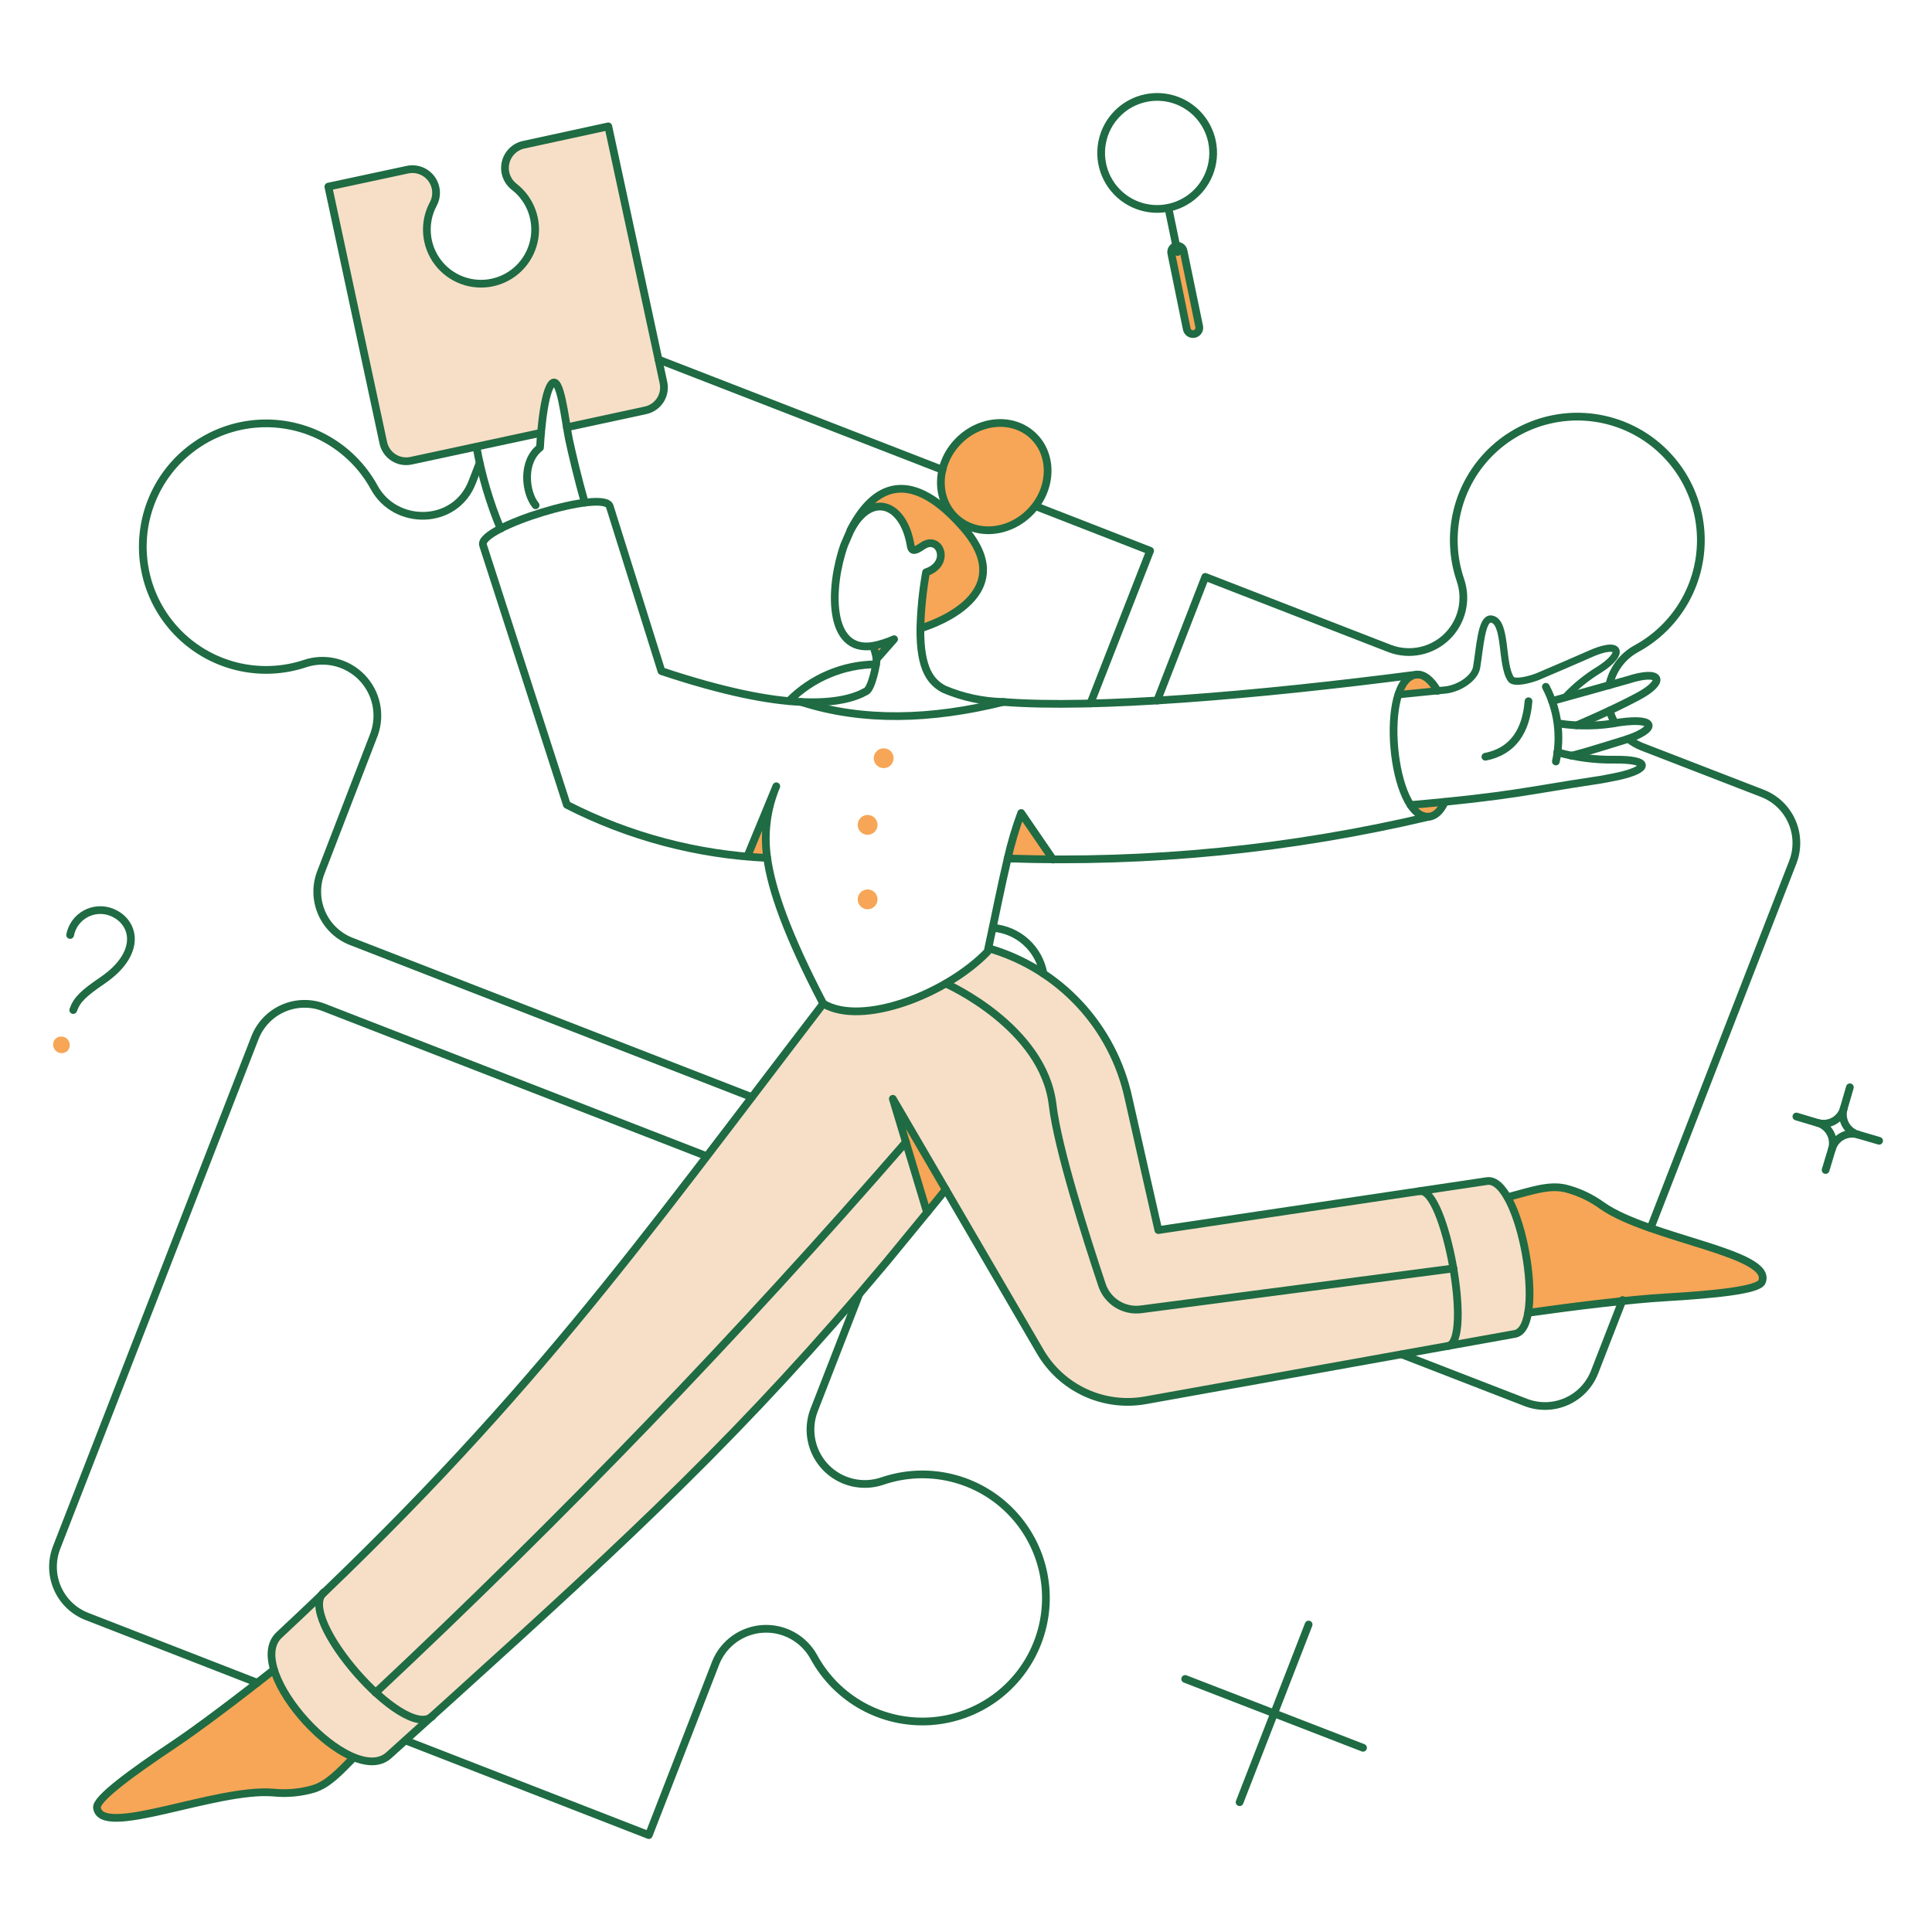 <svg width="250" height="250" viewBox="0 0 250 250" fill="none" xmlns="http://www.w3.org/2000/svg">
<path d="M192.375 152.84L149.888 159.173C147.838 149.994 146.748 145.42 146.032 142.134C143.034 128.482 131.173 123.799 127.888 122.761C127.475 125.236 113.058 133.809 106.514 129.89C82.561 161.164 67.788 181.603 36.132 211.565C31.264 216.079 45.442 231.579 50.334 227.137C80.799 199.839 96.995 184.899 119.972 156.932L115.53 142.186L134.577 174.91C135.93 177.231 137.964 179.081 140.401 180.21C142.84 181.338 145.566 181.69 148.211 181.22L195.945 172.618C200.223 171.92 196.757 152.049 192.375 152.84Z" fill="#F7DFC7"/>
<path d="M85.85 49.504L78.714 16.352L67.725 18.715C67.155 18.848 66.635 19.14 66.224 19.557C65.814 19.974 65.53 20.499 65.406 21.071C65.283 21.643 65.324 22.238 65.525 22.787C65.726 23.337 66.08 23.818 66.544 24.174C67.602 24.989 68.404 26.09 68.858 27.346C69.311 28.602 69.396 29.962 69.103 31.265C68.809 32.568 68.149 33.76 67.201 34.7C66.253 35.641 65.055 36.291 63.75 36.573C62.445 36.856 61.086 36.76 59.834 36.296C58.581 35.832 57.487 35.02 56.681 33.956C55.874 32.891 55.389 31.618 55.282 30.287C55.175 28.956 55.45 27.621 56.076 26.442C56.35 25.926 56.471 25.343 56.426 24.761C56.382 24.179 56.172 23.622 55.823 23.154C55.474 22.687 55 22.328 54.455 22.119C53.91 21.911 53.316 21.861 52.744 21.976L42.488 24.174L49.629 57.326C49.798 58.11 50.271 58.794 50.945 59.228C51.619 59.662 52.437 59.811 53.221 59.642L70.068 56.027C70.226 54.318 70.534 50.823 71.344 49.741C72.266 48.513 72.928 52.601 73.377 55.294L83.538 53.096C84.321 52.926 85.004 52.452 85.437 51.779C85.871 51.105 86.019 50.287 85.85 49.504Z" fill="#F7DFC7"/>
<path d="M115.695 82.729L113.433 85.305C113.348 84.713 113.191 84.133 112.965 83.579C113.9 83.381 114.814 83.097 115.695 82.729Z" fill="#F6A656"/>
<path d="M132.142 105.202C131.43 107.123 130.846 109.088 130.393 111.086C133.323 111.203 133.512 111.274 136.301 111.274L132.142 105.202Z" fill="#F6A656"/>
<path d="M122.388 153.927C121.584 154.943 120.757 155.936 119.978 156.928L115.536 142.182L122.388 153.927Z" fill="#F6A656"/>
<path d="M124.674 68.291C117.165 59.69 112.576 63.66 110.075 68.575C112.722 63.565 116.903 65.077 117.849 70.607C117.943 71.245 118.298 71.198 118.369 71.151C118.747 71.05 119.101 70.873 119.408 70.631C121.606 69.095 123.118 72.947 119.834 74.057C119.407 76.445 119.162 78.862 119.101 81.287C119.101 81.287 132.733 77.489 124.674 68.291Z" fill="#F6A656"/>
<path d="M133.371 66.188C130.582 69.095 126.217 69.443 123.611 66.944C121.005 64.446 121.153 60.068 123.942 57.161C126.73 54.254 131.096 53.906 133.701 56.405C136.307 58.904 136.159 63.282 133.371 66.188Z" fill="#F6A656"/>
<path d="M35.45 216.075C21.09 227.361 12.316 232.035 12.549 233.915C13.046 237.956 27.886 231.34 35.328 231.954C37.091 232.139 38.873 231.979 40.574 231.481C42.489 230.891 43.932 229.284 45.773 227.417C41.047 225.044 37.369 221.003 35.45 216.075Z" fill="#F6A656"/>
<path d="M207.336 156.03C202.101 152.401 199.874 153.667 195.073 154.92C197.32 159.565 198.244 164.74 197.743 169.877C203.815 169.028 210.999 168.152 215.442 167.887C221.893 167.514 227.54 166.943 227.99 165.878C229.599 162.151 213.431 160.33 207.336 156.03Z" fill="#F6A656"/>
<path d="M186.017 89.39L181.008 89.888C182.143 86.628 184.292 86.389 186.017 89.39Z" fill="#F6A656"/>
<path d="M186.964 103.76C185.853 106.218 184.081 106.313 182.568 104.115L186.964 103.76Z" fill="#F6A656"/>
<path d="M154.543 43.243C154.437 43.266 154.328 43.267 154.222 43.248C154.116 43.228 154.014 43.187 153.925 43.127C153.834 43.068 153.757 42.991 153.697 42.902C153.636 42.812 153.595 42.711 153.574 42.605L151.565 32.78C151.522 32.57 151.563 32.351 151.68 32.172C151.798 31.992 151.982 31.867 152.191 31.823C152.401 31.779 152.62 31.82 152.8 31.938C152.979 32.055 153.105 32.239 153.149 32.449L155.157 42.275C155.185 42.379 155.191 42.487 155.175 42.594C155.158 42.7 155.12 42.802 155.061 42.893C155.004 42.984 154.928 43.062 154.839 43.123C154.749 43.183 154.649 43.224 154.543 43.243Z" fill="#F6A656"/>
<path d="M100.429 101.752L96.698 110.849C97.549 110.92 98.423 110.967 99.274 111.014C98.801 107.879 99.2 104.674 100.429 101.752Z" fill="#F6A656"/>
<path d="M8.744 135.967C8.538 136.165 8.263 136.276 7.977 136.276C7.691 136.275 7.417 136.164 7.211 135.965C7.006 135.766 6.886 135.495 6.877 135.209C6.867 134.923 6.969 134.645 7.161 134.433C7.367 134.235 7.642 134.124 7.928 134.124C8.214 134.125 8.488 134.236 8.694 134.435C8.899 134.634 9.019 134.905 9.028 135.191C9.038 135.477 8.936 135.755 8.744 135.967Z" fill="#F6A656"/>
<path d="M115.625 97.995C115.648 98.247 115.596 98.5 115.475 98.723C115.354 98.946 115.17 99.128 114.946 99.246C114.722 99.364 114.468 99.413 114.216 99.386C113.964 99.36 113.725 99.26 113.53 99.098C113.336 98.936 113.193 98.72 113.121 98.477C113.049 98.234 113.05 97.975 113.125 97.734C113.2 97.491 113.345 97.277 113.542 97.117C113.738 96.958 113.978 96.86 114.23 96.837C114.398 96.82 114.567 96.838 114.728 96.887C114.889 96.937 115.039 97.017 115.169 97.125C115.298 97.233 115.405 97.365 115.484 97.514C115.562 97.663 115.61 97.827 115.625 97.995Z" fill="#F6A656"/>
<path d="M113.545 106.62C113.568 106.872 113.516 107.126 113.395 107.348C113.275 107.571 113.091 107.753 112.866 107.871C112.642 107.989 112.388 108.038 112.136 108.012C111.884 107.985 111.646 107.885 111.451 107.723C111.256 107.561 111.113 107.345 111.041 107.102C110.969 106.86 110.971 106.601 111.046 106.359C111.12 106.117 111.265 105.902 111.462 105.743C111.659 105.583 111.899 105.485 112.151 105.462C112.319 105.446 112.488 105.463 112.649 105.512C112.81 105.561 112.96 105.642 113.089 105.75C113.219 105.858 113.326 105.99 113.404 106.139C113.483 106.289 113.53 106.452 113.545 106.62Z" fill="#F6A656"/>
<path d="M113.545 116.26C113.568 116.512 113.516 116.766 113.395 116.989C113.275 117.211 113.091 117.393 112.866 117.511C112.642 117.629 112.388 117.678 112.136 117.652C111.884 117.626 111.646 117.525 111.451 117.363C111.256 117.201 111.113 116.986 111.041 116.743C110.969 116.5 110.971 116.241 111.046 115.999C111.12 115.757 111.265 115.543 111.462 115.383C111.659 115.223 111.899 115.126 112.151 115.102C112.318 115.086 112.488 115.103 112.649 115.153C112.81 115.202 112.96 115.283 113.089 115.391C113.219 115.498 113.326 115.631 113.404 115.78C113.482 115.929 113.53 116.092 113.545 116.26Z" fill="#F6A656"/>
<path d="M52.489 225.219L83.956 237.46L92.628 215.13C93.132 213.899 93.975 212.839 95.058 212.067C96.141 211.296 97.42 210.849 98.747 210.774C100.074 210.699 101.395 211.003 102.557 211.648C103.72 212.294 104.675 213.255 105.314 214.421C106.771 217.096 108.961 219.299 111.628 220.771C114.295 222.243 117.327 222.923 120.367 222.73C123.407 222.536 126.328 221.479 128.787 219.682C131.247 217.884 133.141 215.422 134.248 212.585C135.355 209.747 135.629 206.651 135.036 203.663C134.442 200.676 133.008 197.92 130.903 195.72C128.796 193.518 126.104 191.966 123.146 191.243C120.187 190.521 117.083 190.659 114.199 191.641C112.939 192.075 111.582 192.143 110.286 191.835C108.989 191.528 107.806 190.859 106.875 189.906C105.944 188.952 105.303 187.755 105.027 186.451C104.75 185.148 104.85 183.792 105.314 182.543L111.174 167.494" stroke="#1F6B43" stroke-linecap="round" stroke-linejoin="round"/>
<path d="M33.296 217.753L11.249 209.171C10.405 208.842 9.635 208.351 8.981 207.726C8.327 207.099 7.803 206.35 7.439 205.522C7.075 204.693 6.877 203.8 6.858 202.895C6.839 201.991 6.998 201.09 7.326 200.247L32.989 134.291C33.317 133.446 33.808 132.674 34.435 132.02C35.062 131.365 35.812 130.841 36.641 130.476C37.471 130.112 38.364 129.915 39.27 129.897C40.177 129.878 41.077 130.038 41.921 130.368L91.422 149.603" stroke="#1F6B43" stroke-linecap="round" stroke-linejoin="round"/>
<path d="M208.301 91.945C208.448 92.508 208.671 93.049 208.963 93.552" stroke="#1F6B43" stroke-linecap="round" stroke-linejoin="round"/>
<path d="M208.236 88.661C208.445 87.666 208.868 86.728 209.475 85.912C210.081 85.096 210.859 84.421 211.752 83.935C214.426 82.478 216.63 80.287 218.101 77.621C219.573 74.954 220.252 71.923 220.059 68.883C219.865 65.843 218.808 62.922 217.01 60.463C215.213 58.005 212.751 56.11 209.914 55.004C207.075 53.897 203.981 53.624 200.993 54.217C198.006 54.809 195.25 56.243 193.05 58.349C190.849 60.456 189.297 63.147 188.575 66.106C187.853 69.064 187.99 72.168 188.973 75.051C189.408 76.311 189.475 77.668 189.169 78.965C188.862 80.262 188.193 81.445 187.239 82.376C186.285 83.307 185.087 83.948 183.782 84.224C182.479 84.5 181.123 84.4 179.875 83.935L155.961 74.649L149.742 90.646" stroke="#1F6B43" stroke-linecap="round" stroke-linejoin="round"/>
<path d="M181.363 175.248L197.408 181.466C198.252 181.796 199.153 181.956 200.058 181.938C200.964 181.919 201.858 181.721 202.687 181.357C203.517 180.992 204.266 180.469 204.893 179.815C205.519 179.159 206.011 178.388 206.339 177.543L209.961 168.225M210.711 95.618C211.251 96.039 211.848 96.381 212.483 96.634L228.056 102.66C228.901 102.988 229.672 103.479 230.326 104.106C230.98 104.733 231.505 105.482 231.869 106.312C232.234 107.142 232.43 108.035 232.449 108.941C232.468 109.847 232.307 110.747 231.978 111.591L213.584 158.907" stroke="#1F6B43" stroke-linecap="round" stroke-linejoin="round"/>
<path d="M128.482 120.065C130.077 120.187 131.586 120.836 132.77 121.91C133.954 122.984 134.747 124.422 135.025 125.996" stroke="#1F6B43" stroke-linecap="round" stroke-linejoin="round"/>
<path d="M102.084 90.716C105.067 87.706 109.119 85.999 113.356 85.966" stroke="#1F6B43" stroke-linecap="round" stroke-linejoin="round"/>
<path d="M121.957 60.8L85.212 46.528" stroke="#1F6B43" stroke-linecap="round" stroke-linejoin="round"/>
<path d="M141.098 91.023L148.824 71.269L134.08 65.526" stroke="#1F6B43" stroke-linecap="round" stroke-linejoin="round"/>
<path d="M97.287 141.97L45.442 121.814C43.739 121.147 42.37 119.832 41.635 118.158C40.9 116.483 40.858 114.586 41.519 112.881L48.42 94.993C48.865 93.743 48.951 92.393 48.669 91.097C48.387 89.8 47.747 88.608 46.822 87.656C45.897 86.705 44.724 86.031 43.437 85.711C42.149 85.392 40.797 85.439 39.534 85.848C36.658 86.82 33.564 86.95 30.616 86.224C27.669 85.498 24.989 83.947 22.892 81.751C20.796 79.555 19.369 76.807 18.78 73.828C18.192 70.85 18.465 67.766 19.568 64.937C20.671 62.109 22.559 59.654 25.009 57.861C27.459 56.068 30.369 55.012 33.399 54.816C36.428 54.619 39.451 55.292 42.112 56.754C44.773 58.215 46.961 60.406 48.42 63.069C51.167 68.115 58.922 68.044 61.106 62.383L62.051 59.949" stroke="#1F6B43" stroke-linecap="round" stroke-linejoin="round"/>
<path d="M112.959 83.583C113.901 83.394 114.818 83.102 115.696 82.713L113.433 85.281" stroke="#1F6B43" stroke-linecap="round" stroke-linejoin="round"/>
<path d="M129.826 90.834C127.184 90.778 124.577 90.216 122.146 89.18C120.566 88.323 119.028 86.77 119.097 81.287C119.16 78.862 119.405 76.445 119.83 74.057C123.115 72.97 121.632 69.137 119.405 70.631C118.585 71.18 117.991 71.522 117.845 70.631C116.945 65.07 112.718 63.589 110.072 68.599L109.244 70.513C107.329 75.903 107.043 84.511 112.96 83.579C113.191 84.123 113.348 84.695 113.427 85.281C113.458 85.872 112.812 89.037 112.104 89.44C110.66 90.263 108.157 91.047 103.667 90.834" stroke="#1F6B43" stroke-linecap="round" stroke-linejoin="round"/>
<path d="M182.531 104.173C195.452 103.043 197.962 102.263 206.286 101.019C207.137 100.901 208.131 100.715 209.264 100.476C213.449 99.59 213.754 98.237 208.862 98.302C206.378 98.335 203.903 98.008 201.513 97.333" stroke="#1F6B43" stroke-linecap="round" stroke-linejoin="round"/>
<path d="M203.292 97.762C203.315 97.88 206.412 96.936 210.168 95.772C214.375 94.473 214.633 92.763 209.53 93.48C206.958 93.969 204.32 94.017 201.732 93.621" stroke="#1F6B43" stroke-linecap="round" stroke-linejoin="round"/>
<path d="M200.835 90.716C200.835 90.716 210.073 88.159 210.641 87.98C214.994 86.571 215.651 88.147 211.941 90.13C208.538 91.95 204.001 93.862 204.001 93.862" stroke="#1F6B43" stroke-linecap="round" stroke-linejoin="round"/>
<path d="M180.888 89.432C180.632 89.458 180.445 89.687 180.471 89.943C180.497 90.2 180.726 90.386 180.982 90.36L180.888 89.432ZM186.893 89.298V89.764C186.904 89.764 186.914 89.764 186.925 89.763L186.893 89.298ZM199.039 87.526L199.218 87.956L199.219 87.956L199.039 87.526ZM205.56 84.714L205.365 84.29L205.364 84.29L205.56 84.714ZM206.978 86.628L207.219 87.027L207.229 87.021L206.978 86.628ZM202.178 89.931C202.003 90.12 202.013 90.415 202.201 90.59C202.389 90.766 202.685 90.756 202.86 90.568L202.178 89.931ZM180.935 89.896L180.982 90.36C180.981 90.36 180.982 90.36 180.982 90.36C180.982 90.36 180.985 90.36 180.986 90.36C180.99 90.36 180.994 90.359 180.999 90.359L181.048 90.354C181.092 90.349 181.155 90.343 181.236 90.335C181.398 90.318 181.629 90.295 181.906 90.267C182.461 90.211 183.201 90.136 183.942 90.061C184.685 89.987 185.428 89.912 185.988 89.856C186.268 89.828 186.503 89.804 186.669 89.788C186.752 89.78 186.817 89.773 186.863 89.769C186.885 89.767 186.901 89.765 186.914 89.764C186.942 89.762 186.919 89.764 186.893 89.764V88.832C186.88 88.832 186.87 88.832 186.869 88.832C186.864 88.832 186.862 88.833 186.859 88.833C186.855 88.833 186.852 88.833 186.849 88.834C186.843 88.834 186.837 88.835 186.829 88.835C186.816 88.837 186.797 88.838 186.773 88.841C186.727 88.845 186.66 88.852 186.578 88.86C186.411 88.876 186.176 88.899 185.895 88.927C185.334 88.984 184.592 89.058 183.849 89.133C183.108 89.208 182.368 89.283 181.812 89.339C181.535 89.367 181.305 89.39 181.143 89.407C181.062 89.415 180.997 89.421 180.955 89.426C180.933 89.428 180.916 89.429 180.905 89.431L180.893 89.432C180.892 89.432 180.889 89.432 180.888 89.432L180.935 89.896ZM186.925 89.763C187.88 89.698 188.94 89.305 189.796 88.732C190.639 88.167 191.378 87.363 191.536 86.421L190.615 86.267C190.519 86.839 190.029 87.453 189.277 87.957C188.536 88.453 187.629 88.78 186.859 88.833L186.925 89.763ZM191.536 86.421C191.646 85.763 191.74 85.024 191.838 84.308C191.936 83.585 192.038 82.882 192.165 82.269C192.293 81.647 192.44 81.162 192.61 80.855C192.784 80.541 192.888 80.562 192.917 80.566L193.063 79.645C192.442 79.547 192.034 79.972 191.796 80.402C191.553 80.84 191.384 81.441 191.251 82.079C191.116 82.727 191.011 83.46 190.912 84.182C190.814 84.911 190.722 85.627 190.615 86.267L191.536 86.421ZM192.917 80.566C193.165 80.606 193.4 80.809 193.61 81.361C193.817 81.902 193.942 82.64 194.05 83.479C194.156 84.294 194.247 85.207 194.391 86.012C194.534 86.81 194.744 87.597 195.137 88.15L195.899 87.61C195.634 87.239 195.451 86.632 195.309 85.848C195.17 85.072 195.086 84.216 194.976 83.359C194.868 82.525 194.732 81.685 194.482 81.028C194.236 80.381 193.818 79.765 193.063 79.645L192.917 80.566ZM195.137 88.15C195.375 88.485 195.783 88.581 196.099 88.608C196.441 88.637 196.831 88.599 197.208 88.534C197.963 88.404 198.764 88.145 199.218 87.956L198.86 87.095C198.463 87.261 197.729 87.497 197.049 87.615C196.708 87.674 196.406 87.698 196.179 87.678C195.926 87.657 195.886 87.593 195.899 87.61L195.137 88.15ZM199.219 87.956C200.614 87.37 205.298 85.35 205.757 85.137L205.364 84.29C204.922 84.495 200.256 86.51 198.859 87.096L199.219 87.956ZM205.755 85.137C206.781 84.664 207.553 84.431 208.075 84.363C208.337 84.329 208.51 84.34 208.611 84.365C208.709 84.389 208.693 84.413 208.672 84.374C208.652 84.337 208.679 84.339 208.647 84.436C208.615 84.534 208.536 84.68 208.382 84.87C208.075 85.247 207.531 85.721 206.727 86.235L207.229 87.021C208.081 86.477 208.713 85.94 209.106 85.458C209.301 85.219 209.453 84.972 209.533 84.729C209.614 84.484 209.636 84.196 209.493 83.931C209.349 83.664 209.094 83.523 208.835 83.46C208.58 83.396 208.28 83.395 207.954 83.438C207.3 83.523 206.433 83.798 205.365 84.29L205.755 85.137ZM206.737 86.229C205.054 87.248 203.52 88.494 202.178 89.931L202.86 90.568C204.143 89.193 205.611 88.002 207.219 87.027L206.737 86.229Z" fill="#1F6B43"/>
<path d="M200.032 88.873C201.589 91.841 202.048 95.264 201.33 98.538" stroke="#1F6B43" stroke-linecap="round" stroke-linejoin="round"/>
<path d="M197.787 90.74C197.48 94.568 195.797 97.215 192.21 97.924" stroke="#1F6B43" stroke-linecap="round" stroke-linejoin="round"/>
<path d="M130.393 111.086C130.846 109.088 131.43 107.123 132.142 105.202L136.269 111.228" stroke="#1F6B43" stroke-linecap="round" stroke-linejoin="round"/>
<path d="M119.963 156.897L115.53 142.182L122.382 153.927" stroke="#1F6B43" stroke-linecap="round" stroke-linejoin="round"/>
<path d="M106.527 129.872C82.14 161.678 68.343 181.55 36.13 211.561C31.28 216.085 45.402 231.562 50.309 227.133L58.767 219.501C81.717 198.754 96.531 185.001 114.677 163.332C114.677 163.332 121.576 154.943 122.379 153.927L134.597 174.887C135.946 177.211 137.978 179.065 140.417 180.194C142.858 181.322 145.585 181.673 148.231 181.196L195.991 172.614C200.268 171.902 196.726 152.075 192.375 152.839L149.887 159.172C149.887 159.172 146.583 144.62 146.032 142.11C145.049 137.543 142.846 133.327 139.66 129.91C136.472 126.494 132.42 124.005 127.931 122.708" stroke="#1F6B43" stroke-linecap="round" stroke-linejoin="round"/>
<path d="M110.075 68.575C112.58 63.66 117.165 59.691 124.678 68.291C132.711 77.484 119.101 81.311 119.101 81.311" stroke="#1F6B43" stroke-linecap="round" stroke-linejoin="round"/>
<path d="M133.371 66.188C130.582 69.095 126.217 69.443 123.611 66.944C121.005 64.446 121.153 60.068 123.942 57.161C126.73 54.254 131.096 53.906 133.701 56.405C136.307 58.904 136.159 63.282 133.371 66.188Z" stroke="#1F6B43" stroke-linecap="round" stroke-linejoin="round"/>
<path d="M45.773 227.417C43.93 229.282 42.485 230.879 40.575 231.481C38.873 231.977 37.091 232.138 35.328 231.954C27.883 231.361 13.05 237.955 12.549 233.915C12.409 232.781 16.968 229.425 22.356 225.831C25.759 223.562 30.91 219.641 35.447 216.072" stroke="#1F6B43" stroke-linecap="round" stroke-linejoin="round"/>
<path d="M195.069 154.92C198.071 154.14 200.385 153.269 202.583 153.785C204.295 154.221 205.907 154.981 207.333 156.024C213.447 160.3 229.58 162.138 227.986 165.877C227.534 166.939 221.892 167.509 215.438 167.886C210.996 168.147 203.812 169.02 197.74 169.876" stroke="#1F6B43" stroke-linecap="round" stroke-linejoin="round"/>
<path d="M183.319 87.291C184.205 87.217 185.165 87.913 186.017 89.39" stroke="#1F6B43" stroke-linecap="round" stroke-linejoin="round"/>
<path d="M186.964 103.76C186.444 104.895 185.735 105.604 184.932 105.675" stroke="#1F6B43" stroke-linecap="round" stroke-linejoin="round"/>
<path d="M155.181 42.274C155.216 42.484 155.168 42.699 155.049 42.874C154.928 43.049 154.744 43.171 154.537 43.214C154.329 43.257 154.112 43.217 153.932 43.104C153.753 42.99 153.625 42.812 153.574 42.605L151.565 32.78C151.522 32.569 151.563 32.351 151.68 32.171C151.798 31.992 151.982 31.866 152.192 31.823C152.401 31.779 152.62 31.82 152.8 31.937C152.979 32.055 153.105 32.239 153.149 32.449L155.181 42.274Z" stroke="#1F6B43" stroke-linecap="round" stroke-linejoin="round"/>
<path d="M151.187 26.89L152.369 32.609" stroke="#1F6B43" stroke-linecap="round" stroke-linejoin="round"/>
<path d="M148.281 12.689C146.877 12.977 145.589 13.674 144.582 14.694C143.573 15.713 142.89 17.008 142.619 18.415C142.347 19.823 142.499 21.279 143.054 22.6C143.61 23.921 144.546 25.048 145.742 25.837C146.937 26.627 148.342 27.044 149.774 27.037C151.209 27.029 152.606 26.596 153.794 25.793C154.982 24.99 155.904 23.854 156.446 22.526C156.987 21.199 157.123 19.741 156.835 18.337C156.645 17.405 156.272 16.518 155.739 15.73C155.206 14.941 154.523 14.265 153.728 13.741C152.934 13.216 152.044 12.854 151.109 12.673C150.175 12.493 149.214 12.498 148.281 12.689Z" stroke="#1F6B43" stroke-linecap="round" stroke-linejoin="round"/>
<path d="M235.216 145.302L232.451 144.475" stroke="#1F6B43" stroke-linecap="round" stroke-linejoin="round"/>
<path d="M238.572 143.458L239.375 140.694" stroke="#1F6B43" stroke-linecap="round" stroke-linejoin="round"/>
<path d="M236.232 151.399L237.06 148.657" stroke="#1F6B43" stroke-linecap="round" stroke-linejoin="round"/>
<path d="M240.415 146.814L243.156 147.618" stroke="#1F6B43" stroke-linecap="round" stroke-linejoin="round"/>
<path d="M240.42 146.814C239.731 146.611 239.151 146.145 238.806 145.516C238.46 144.886 238.378 144.146 238.577 143.456C238.374 144.145 237.908 144.725 237.278 145.07C236.649 145.416 235.909 145.498 235.219 145.299C235.908 145.502 236.487 145.968 236.833 146.598C237.179 147.227 237.261 147.967 237.062 148.657C237.265 147.968 237.731 147.389 238.36 147.043C238.99 146.697 239.73 146.615 240.42 146.814Z" stroke="#1F6B43" stroke-linecap="round" stroke-linejoin="round"/>
<path d="M64.772 68.409C63.352 65.004 62.307 61.454 61.652 57.823" stroke="#1F6B43" stroke-linecap="round" stroke-linejoin="round"/>
<path d="M70.017 56.003L53.193 59.618C52.41 59.788 51.591 59.639 50.918 59.204C50.244 58.77 49.771 58.086 49.601 57.303L42.488 24.149L52.744 21.951C53.316 21.834 53.91 21.882 54.456 22.09C55.002 22.299 55.477 22.659 55.824 23.128C56.172 23.598 56.379 24.157 56.419 24.74C56.459 25.323 56.332 25.905 56.053 26.418C55.427 27.596 55.15 28.929 55.256 30.259C55.361 31.589 55.844 32.862 56.648 33.927C57.452 34.992 58.544 35.805 59.794 36.271C61.044 36.737 62.402 36.836 63.706 36.557C65.011 36.278 66.21 35.632 67.16 34.696C68.11 33.759 68.773 32.57 69.071 31.27C69.37 29.969 69.29 28.61 68.842 27.353C68.394 26.096 67.597 24.993 66.544 24.174C66.082 23.819 65.73 23.34 65.53 22.792C65.329 22.245 65.289 21.652 65.413 21.082C65.537 20.513 65.82 19.99 66.229 19.575C66.638 19.16 67.157 18.87 67.725 18.739L78.714 16.352L85.85 49.504C86.019 50.288 85.871 51.106 85.436 51.78C85.002 52.453 84.318 52.927 83.534 53.096L73.35 55.294" stroke="#1F6B43" stroke-linecap="round" stroke-linejoin="round"/>
<path d="M69.309 65.385C67.962 63.73 67.513 59.737 69.876 57.922C69.876 57.922 70.191 51.241 71.341 49.723C72.492 48.206 73.136 54.492 73.633 56.877C73.96 58.438 74.815 62.053 75.666 65.03" stroke="#1F6B43" stroke-linecap="round" stroke-linejoin="round"/>
<path d="M96.706 110.821L100.453 101.742C99.226 104.665 98.817 107.867 99.272 111.004" stroke="#1F6B43" stroke-linecap="round" stroke-linejoin="round"/>
<path d="M183.319 87.291C162.621 89.984 141.475 91.756 129.826 90.834C120.468 93.15 111.678 93.41 103.667 90.834C99.532 90.645 93.742 89.558 85.591 86.841L78.903 65.526C78.194 63.211 61.794 68.22 62.503 70.536L73.35 104.139C81.4 108.257 90.239 110.602 99.272 111.014C99.839 115.079 101.8 120.821 106.527 129.872C111.607 132.897 122.571 128.572 127.795 123.137C128.716 118.883 129.543 114.653 130.394 111.086C148.726 111.707 167.057 109.887 184.909 105.675C180.038 106.095 178.357 87.71 183.319 87.291Z" stroke="#1F6B43" stroke-linecap="round" stroke-linejoin="round"/>
<path d="M41.918 206.031C38.208 209.265 52.241 225.31 55.931 222.1" stroke="#1F6B43" stroke-linecap="round" stroke-linejoin="round"/>
<path d="M183.726 154.14C186.987 153.549 190.626 173.587 187.365 174.178" stroke="#1F6B43" stroke-linecap="round" stroke-linejoin="round"/>
<path d="M169.336 210.214L160.403 233.206" stroke="#1F6B43" stroke-linecap="round" stroke-linejoin="round"/>
<path d="M176.377 226.164L153.361 217.256" stroke="#1F6B43" stroke-linecap="round" stroke-linejoin="round"/>
<path d="M9.477 130.699C9.95 129.352 10.8 128.548 13.258 126.871C18.46 123.318 17.487 119.245 14.416 118.032C13.873 117.823 13.291 117.735 12.71 117.775C12.13 117.814 11.565 117.981 11.056 118.263C10.547 118.544 10.105 118.934 9.763 119.405C9.421 119.875 9.186 120.415 9.075 120.986" stroke="#1F6B43" stroke-linecap="round" stroke-linejoin="round"/>
<path d="M48.609 219.027C72.688 196.47 95.592 172.69 117.23 147.782" stroke="#1F6B43" stroke-linecap="round" stroke-linejoin="round"/>
<path d="M122.388 127.272C122.388 127.272 135.027 132.849 136.212 142.986C136.872 148.634 140.608 160.308 142.593 166.261C142.936 167.294 143.629 168.176 144.552 168.753C145.475 169.331 146.569 169.57 147.649 169.428L188.081 164.135" stroke="#1F6B43" stroke-linecap="round" stroke-linejoin="round"/>
</svg>

